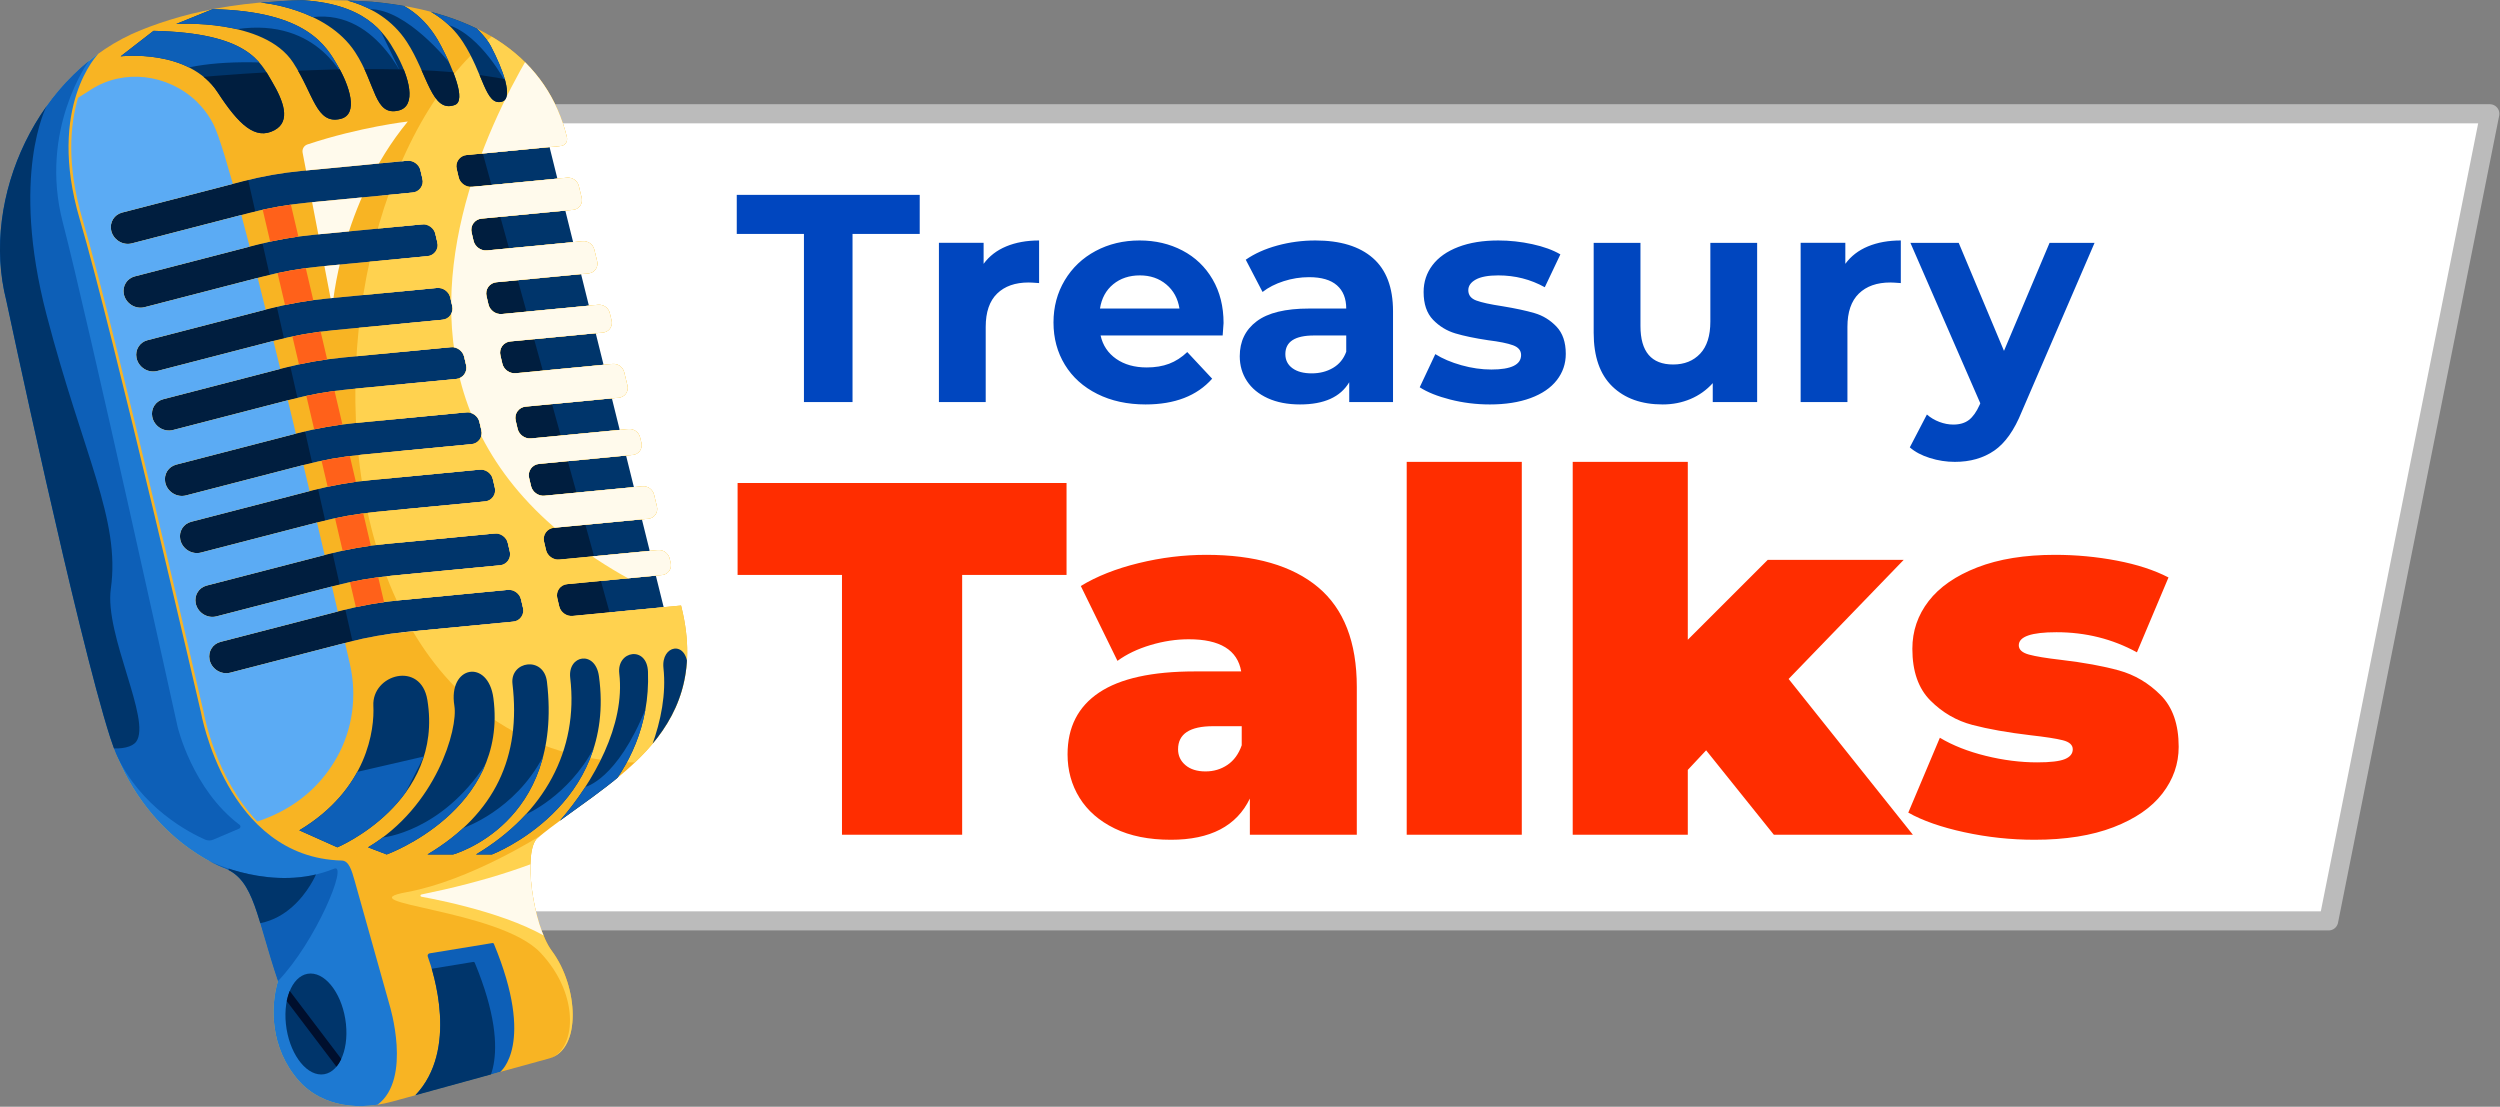 <?xml version="1.0" encoding="UTF-8" standalone="no"?><!DOCTYPE svg PUBLIC "-//W3C//DTD SVG 1.1//EN" "http://www.w3.org/Graphics/SVG/1.1/DTD/svg11.dtd"><svg width="100%" height="100%" viewBox="0 0 3560 1576" version="1.1" xmlns="http://www.w3.org/2000/svg" xmlns:xlink="http://www.w3.org/1999/xlink" xml:space="preserve" xmlns:serif="http://www.serif.com/" style="fill-rule:evenodd;clip-rule:evenodd;stroke-linecap:round;stroke-linejoin:round;stroke-miterlimit:1.5;"><rect x="0" y="0" width="3560" height="1576" fill="#808080" stroke="none"/><g><path d="M3545.51,162.009l-2988.1,0l-0,1149.32l2758.59,-0l229.513,-1149.32Z" style="fill:#fff;stroke:#bbb;stroke-width:27.21px;"/><g><path d="M738.424,838.473l10.552,45.02l-170.639,16.405c-28.016,2.694 -55.662,7.561 -82.683,14.559c-48.416,12.538 -127.807,33.098 -167.781,43.45c-6.261,1.622 -13.067,0.494 -18.704,-3.102c-5.638,-3.595 -9.573,-9.315 -10.815,-15.722c-0.001,-0.002 -0.001,-0.003 -0.001,-0.005c-2.209,-11.387 4.526,-22.159 15.655,-25.042c37.941,-9.825 122.31,-31.674 172.883,-44.771c27.02,-6.998 54.666,-11.866 82.682,-14.559l168.851,-16.233Zm50.909,-4.894l144.591,-13.901l11.152,44.963l-145.191,13.958l-10.552,-45.02Zm-69.722,-75.373l10.552,45.02l-171.519,16.489c-28.016,2.694 -55.662,7.562 -82.683,14.559c-48.415,12.539 -127.807,33.099 -167.78,43.451c-6.262,1.622 -13.068,0.493 -18.705,-3.102c-5.638,-3.596 -9.573,-9.316 -10.815,-15.723c-0.001,-0.001 -0.001,-0.003 -0.001,-0.004c-2.209,-11.388 4.526,-22.16 15.655,-25.042c37.941,-9.826 122.31,-31.675 172.883,-44.772c27.02,-6.997 54.666,-11.865 82.683,-14.559l169.73,-16.317Zm50.908,-4.894l143.523,-13.798l11.151,44.962l-144.121,13.856l-10.553,-45.02Zm-72.223,-86.043l10.552,45.02l-172.21,16.556c-28.016,2.693 -55.662,7.561 -82.682,14.559c-48.416,12.538 -127.807,33.098 -167.781,43.45c-6.262,1.622 -13.067,0.493 -18.705,-3.102c-5.638,-3.595 -9.573,-9.315 -10.815,-15.722c-0,-0.002 -0.001,-0.003 -0.001,-0.005c-2.208,-11.388 4.526,-22.159 15.656,-25.042c37.94,-9.825 122.309,-31.674 172.882,-44.771c27.021,-6.998 54.666,-11.866 82.683,-14.559l170.421,-16.384Zm50.909,-4.894l142.311,-13.682l11.152,44.963l-142.911,13.739l-10.552,-45.02Zm-70.029,-76.682l10.552,45.02l-174.498,16.776c-28.017,2.694 -55.662,7.561 -82.683,14.559c-48.416,12.538 -127.807,33.098 -167.781,43.451c-6.262,1.621 -13.067,0.493 -18.705,-3.103c-5.638,-3.595 -9.572,-9.315 -10.815,-15.722c0,-0.002 -0,-0.003 -0,-0.005c-2.209,-11.387 4.526,-22.159 15.655,-25.041c37.94,-9.826 122.31,-31.675 172.883,-44.772c27.02,-6.998 54.666,-11.866 82.682,-14.559l172.71,-16.604Zm50.909,-4.894l141.225,-13.577l11.152,44.962l-141.825,13.635l-10.552,-45.02Zm-72.668,-87.94l10.552,45.02l-171.18,16.457c-28.016,2.694 -55.662,7.562 -82.682,14.559c-48.416,12.538 -127.807,33.098 -167.781,43.451c-6.262,1.621 -13.067,0.493 -18.705,-3.103c-5.638,-3.595 -9.572,-9.315 -10.815,-15.722c-0,-0.002 -0.001,-0.003 -0.001,-0.005c-2.208,-11.387 4.526,-22.159 15.656,-25.041c37.94,-9.826 122.31,-31.675 172.882,-44.772c27.021,-6.998 54.667,-11.866 82.683,-14.559l169.391,-16.285Zm50.909,-4.894l139.989,-13.458l11.152,44.962l-140.589,13.516l-10.552,-45.02Zm-70.668,-79.409l10.552,45.02l-173.86,16.714c-28.017,2.694 -55.663,7.562 -82.683,14.559c-48.416,12.539 -127.807,33.099 -167.781,43.451c-6.262,1.621 -13.067,0.493 -18.705,-3.102c-5.638,-3.596 -9.572,-9.316 -10.815,-15.723c-0,-0.001 -0,-0.003 -0.001,-0.004c-2.208,-11.388 4.526,-22.16 15.656,-25.042c37.94,-9.826 122.31,-31.675 172.882,-44.772c27.021,-6.998 54.667,-11.865 82.683,-14.559l172.072,-16.542Zm50.908,-4.895l138.867,-13.35l11.151,44.963l-139.465,13.408l-10.553,-45.021Zm-72.136,-85.672l10.552,45.02l-170.698,16.411c-28.016,2.693 -55.662,7.561 -82.683,14.559c-48.415,12.538 -127.807,33.098 -167.781,43.45c-6.261,1.622 -13.067,0.493 -18.704,-3.102c-5.638,-3.595 -9.573,-9.315 -10.815,-15.722c-0.001,-0.002 -0.001,-0.003 -0.001,-0.005c-2.209,-11.388 4.526,-22.159 15.655,-25.042c37.941,-9.825 122.31,-31.674 172.883,-44.771c27.02,-6.998 54.666,-11.866 82.683,-14.559l168.909,-16.239Zm50.909,-4.894l137.66,-13.234l11.152,44.962l-138.26,13.292l-10.552,-45.02Zm-72.136,-85.672l10.552,45.02l-167.537,16.107c-28.016,2.693 -55.662,7.561 -82.682,14.558c-48.416,12.539 -127.807,33.099 -167.781,43.451c-6.262,1.622 -13.067,0.493 -18.705,-3.102c-5.638,-3.596 -9.573,-9.316 -10.815,-15.723c-0,-0.001 -0.001,-0.003 -0.001,-0.004c-2.208,-11.388 4.526,-22.16 15.656,-25.042c37.94,-9.826 122.31,-31.675 172.882,-44.772c27.021,-6.997 54.667,-11.865 82.683,-14.559l165.748,-15.934Zm50.908,-4.895l136.455,-13.118l11.152,44.963l-137.054,13.176l-10.553,-45.021Z" style="fill:#00356b;"/><clipPath id="_clip1"><path d="M738.424,838.473l10.552,45.02l-170.639,16.405c-28.016,2.694 -55.662,7.561 -82.683,14.559c-48.416,12.538 -127.807,33.098 -167.781,43.45c-6.261,1.622 -13.067,0.494 -18.704,-3.102c-5.638,-3.595 -9.573,-9.315 -10.815,-15.722c-0.001,-0.002 -0.001,-0.003 -0.001,-0.005c-2.209,-11.387 4.526,-22.159 15.655,-25.042c37.941,-9.825 122.31,-31.674 172.883,-44.771c27.02,-6.998 54.666,-11.866 82.682,-14.559l168.851,-16.233Zm50.909,-4.894l144.591,-13.901l11.152,44.963l-145.191,13.958l-10.552,-45.02Zm-69.722,-75.373l10.552,45.02l-171.519,16.489c-28.016,2.694 -55.662,7.562 -82.683,14.559c-48.415,12.539 -127.807,33.099 -167.78,43.451c-6.262,1.622 -13.068,0.493 -18.705,-3.102c-5.638,-3.596 -9.573,-9.316 -10.815,-15.723c-0.001,-0.001 -0.001,-0.003 -0.001,-0.004c-2.209,-11.388 4.526,-22.16 15.655,-25.042c37.941,-9.826 122.31,-31.675 172.883,-44.772c27.02,-6.997 54.666,-11.865 82.683,-14.559l169.73,-16.317Zm50.908,-4.894l143.523,-13.798l11.151,44.962l-144.121,13.856l-10.553,-45.02Zm-72.223,-86.043l10.552,45.02l-172.21,16.556c-28.016,2.693 -55.662,7.561 -82.682,14.559c-48.416,12.538 -127.807,33.098 -167.781,43.45c-6.262,1.622 -13.067,0.493 -18.705,-3.102c-5.638,-3.595 -9.573,-9.315 -10.815,-15.722c-0,-0.002 -0.001,-0.003 -0.001,-0.005c-2.208,-11.388 4.526,-22.159 15.656,-25.042c37.94,-9.825 122.309,-31.674 172.882,-44.771c27.021,-6.998 54.666,-11.866 82.683,-14.559l170.421,-16.384Zm50.909,-4.894l142.311,-13.682l11.152,44.963l-142.911,13.739l-10.552,-45.02Zm-70.029,-76.682l10.552,45.02l-174.498,16.776c-28.017,2.694 -55.662,7.561 -82.683,14.559c-48.416,12.538 -127.807,33.098 -167.781,43.451c-6.262,1.621 -13.067,0.493 -18.705,-3.103c-5.638,-3.595 -9.572,-9.315 -10.815,-15.722c0,-0.002 -0,-0.003 -0,-0.005c-2.209,-11.387 4.526,-22.159 15.655,-25.041c37.94,-9.826 122.31,-31.675 172.883,-44.772c27.02,-6.998 54.666,-11.866 82.682,-14.559l172.71,-16.604Zm50.909,-4.894l141.225,-13.577l11.152,44.962l-141.825,13.635l-10.552,-45.02Zm-72.668,-87.94l10.552,45.02l-171.18,16.457c-28.016,2.694 -55.662,7.562 -82.682,14.559c-48.416,12.538 -127.807,33.098 -167.781,43.451c-6.262,1.621 -13.067,0.493 -18.705,-3.103c-5.638,-3.595 -9.572,-9.315 -10.815,-15.722c-0,-0.002 -0.001,-0.003 -0.001,-0.005c-2.208,-11.387 4.526,-22.159 15.656,-25.041c37.94,-9.826 122.31,-31.675 172.882,-44.772c27.021,-6.998 54.667,-11.866 82.683,-14.559l169.391,-16.285Zm50.909,-4.894l139.989,-13.458l11.152,44.962l-140.589,13.516l-10.552,-45.02Zm-70.668,-79.409l10.552,45.02l-173.86,16.714c-28.017,2.694 -55.663,7.562 -82.683,14.559c-48.416,12.539 -127.807,33.099 -167.781,43.451c-6.262,1.621 -13.067,0.493 -18.705,-3.102c-5.638,-3.596 -9.572,-9.316 -10.815,-15.723c-0,-0.001 -0,-0.003 -0.001,-0.004c-2.208,-11.388 4.526,-22.16 15.656,-25.042c37.94,-9.826 122.31,-31.675 172.882,-44.772c27.021,-6.998 54.667,-11.865 82.683,-14.559l172.072,-16.542Zm50.908,-4.895l138.867,-13.35l11.151,44.963l-139.465,13.408l-10.553,-45.021Zm-72.136,-85.672l10.552,45.02l-170.698,16.411c-28.016,2.693 -55.662,7.561 -82.683,14.559c-48.415,12.538 -127.807,33.098 -167.781,43.45c-6.261,1.622 -13.067,0.493 -18.704,-3.102c-5.638,-3.595 -9.573,-9.315 -10.815,-15.722c-0.001,-0.002 -0.001,-0.003 -0.001,-0.005c-2.209,-11.388 4.526,-22.159 15.655,-25.042c37.941,-9.825 122.31,-31.674 172.883,-44.771c27.02,-6.998 54.666,-11.866 82.683,-14.559l168.909,-16.239Zm50.909,-4.894l137.66,-13.234l11.152,44.962l-138.26,13.292l-10.552,-45.02Zm-72.136,-85.672l10.552,45.02l-167.537,16.107c-28.016,2.693 -55.662,7.561 -82.682,14.558c-48.416,12.539 -127.807,33.099 -167.781,43.451c-6.262,1.622 -13.067,0.493 -18.705,-3.102c-5.638,-3.596 -9.573,-9.316 -10.815,-15.723c-0,-0.001 -0.001,-0.003 -0.001,-0.004c-2.208,-11.388 4.526,-22.16 15.656,-25.042c37.94,-9.826 122.31,-31.675 172.882,-44.772c27.021,-6.997 54.667,-11.865 82.683,-14.559l165.748,-15.934Zm50.908,-4.895l136.455,-13.118l11.152,44.963l-137.054,13.176l-10.553,-45.021Z"/></clipPath><g clip-path="url(#_clip1)"><path d="M349.347,238.479l-331.707,0l198.747,878.757l331.706,-0l-198.746,-878.757Z" style="fill:#001e3f;"/><path d="M682.453,200.177l-73.738,0l193,698.691l73.739,0l-193.001,-698.691Z" style="fill:#001e3f;"/></g><path d="M796.277,863.204c2.038,8.698 10.437,14.738 19.305,13.886c42.084,-4.046 154.254,-14.83 154.254,-14.83l0.822,3.372c45.031,184.717 -111.644,250 -204.958,327.476c-21.718,18.032 -6.919,124.791 20.099,160.991c37.904,50.785 42.58,140.406 -3.708,153.125l-222.704,61.192c-61.525,16.906 -108.308,-0.21 -134.079,-29.599c-40.892,-46.633 -40.383,-105.827 -29.485,-141.751c-30.486,-89.884 -33.282,-143.464 -75.265,-160.369c-0,0 -116.57,-40.282 -163.594,-186.348c-47.025,-146.066 -147.999,-622.351 -147.999,-622.351c-37.561,-147.331 46.044,-326.914 192.086,-385.275c65.108,-26.019 160.987,-50.684 328.648,-40.287c156.04,14.268 250.712,82.801 277.588,193.043c-0,0 0,0.003 0.001,0.008c0.706,2.895 0.158,5.887 -1.511,8.244c-1.669,2.357 -4.304,3.861 -7.261,4.146c-28.008,2.692 -99.852,9.599 -133.933,12.876c-4.757,0.457 -8.999,2.866 -11.702,6.645c-2.702,3.778 -3.617,8.581 -2.524,13.246c0.895,3.815 1.83,7.806 2.698,11.51c2.039,8.697 10.438,14.738 19.306,13.886c38.626,-3.714 135.164,-12.995 135.164,-12.995c7.633,-0.734 14.875,4.428 16.697,11.902c1.257,5.157 2.709,11.113 4.021,16.496c0.989,4.058 0.22,8.251 -2.119,11.555c-2.338,3.303 -6.032,5.412 -10.176,5.81c-0,0 -90.326,8.684 -130.138,12.511c-4.756,0.457 -8.999,2.867 -11.701,6.645c-2.702,3.779 -3.617,8.581 -2.524,13.246c0.894,3.816 1.83,7.806 2.698,11.511c2.038,8.697 10.437,14.738 19.305,13.885c38.781,-3.728 135.996,-13.074 135.996,-13.074c7.633,-0.734 14.875,4.428 16.697,11.902c1.257,5.156 2.709,11.113 4.021,16.496c0.989,4.057 0.22,8.251 -2.118,11.554c-2.339,3.303 -6.033,5.412 -10.177,5.811c0,-0 -90.988,8.747 -130.969,12.591c-4.757,0.457 -8.999,2.866 -11.702,6.645c-2.702,3.778 -3.617,8.581 -2.524,13.246c0.895,3.815 1.83,7.806 2.698,11.51c2.039,8.697 10.438,14.738 19.306,13.886c38.935,-3.744 136.827,-13.155 136.827,-13.155c7.633,-0.734 14.875,4.428 16.697,11.902c0.801,3.286 1.667,6.842 2.496,10.239c0.989,4.058 0.22,8.251 -2.119,11.554c-2.339,3.303 -6.032,5.412 -10.176,5.811c-0,-0 -91.605,8.806 -131.744,12.665c-4.756,0.457 -8.999,2.867 -11.701,6.645c-2.702,3.779 -3.617,8.581 -2.524,13.246c0.894,3.815 1.83,7.806 2.698,11.51c2.038,8.698 10.437,14.739 19.306,13.886c39.078,-3.757 137.6,-13.229 137.6,-13.229c7.634,-0.733 14.875,4.428 16.697,11.902c1.416,5.809 3.092,12.681 4.574,18.762c0.989,4.058 0.22,8.251 -2.119,11.554c-2.339,3.303 -6.032,5.412 -10.176,5.811c-0,-0 -92.284,8.872 -132.596,12.747c-4.756,0.457 -8.999,2.867 -11.701,6.645c-2.702,3.778 -3.618,8.581 -2.524,13.246c0.894,3.815 1.829,7.806 2.698,11.51c2.038,8.698 10.437,14.739 19.306,13.886c39.236,-3.772 138.453,-13.311 138.453,-13.311c7.633,-0.733 14.875,4.428 16.697,11.902c0.594,2.438 1.22,5.007 1.831,7.514c0.989,4.057 0.221,8.251 -2.118,11.554c-2.339,3.303 -6.033,5.412 -10.177,5.81c0,0 -92.881,8.93 -133.344,12.82c-4.757,0.457 -9,2.867 -11.702,6.645c-2.702,3.778 -3.617,8.581 -2.524,13.246c0.894,3.815 1.83,7.806 2.698,11.51c2.038,8.698 10.437,14.738 19.306,13.886c39.374,-3.786 139.202,-13.383 139.202,-13.383c7.633,-0.734 14.875,4.428 16.697,11.902c1.283,5.264 2.771,11.368 4.111,16.866c0.99,4.058 0.221,8.251 -2.118,11.555c-2.339,3.303 -6.032,5.412 -10.177,5.81c0,0 -93.547,8.994 -134.179,12.9c-4.756,0.457 -8.999,2.866 -11.702,6.645c-2.702,3.778 -3.617,8.581 -2.524,13.246c0.895,3.815 1.83,7.806 2.698,11.51c2.039,8.697 10.438,14.738 19.306,13.886c39.528,-3.8 140.037,-13.463 140.037,-13.463c7.633,-0.734 14.875,4.428 16.697,11.902c0.494,2.024 1.007,4.132 1.513,6.206c0.989,4.057 0.22,8.251 -2.119,11.554c-2.339,3.303 -6.032,5.412 -10.176,5.81c-0,0 -94.137,9.05 -134.917,12.971c-4.756,0.457 -8.999,2.867 -11.701,6.645c-2.702,3.778 -3.617,8.581 -2.524,13.246c0.894,3.815 1.83,7.806 2.698,11.51Zm-54.245,-9.336c-2.038,-8.698 -10.437,-14.738 -19.305,-13.886c-41.89,4.027 -153.154,14.724 -153.154,14.724c-28.016,2.693 -55.662,7.561 -82.682,14.559c-50.573,13.097 -134.942,34.946 -172.883,44.771c-11.129,2.883 -17.864,13.655 -15.655,25.042c-0,0.002 0,0.003 0.001,0.005c1.242,6.407 5.177,12.127 10.815,15.722c5.637,3.596 12.443,4.724 18.704,3.102c39.974,-10.352 119.365,-30.912 167.781,-43.45c27.021,-6.998 54.667,-11.865 82.683,-14.559c-0,0 108.014,-10.384 152.168,-14.629c4.756,-0.457 8.999,-2.867 11.701,-6.645c2.702,-3.778 3.618,-8.581 2.524,-13.246c-0.894,-3.815 -1.829,-7.806 -2.698,-11.51Zm-18.813,-80.268c-2.039,-8.697 -10.438,-14.738 -19.306,-13.885c-42.044,4.042 -154.032,14.808 -154.032,14.808c-28.017,2.694 -55.663,7.562 -82.683,14.559c-50.573,13.097 -134.942,34.946 -172.883,44.772c-11.129,2.882 -17.864,13.654 -15.655,25.042c0,0.001 0,0.003 0.001,0.004c1.242,6.407 5.177,12.127 10.815,15.723c5.637,3.595 12.443,4.724 18.705,3.102c39.973,-10.352 119.365,-30.912 167.78,-43.451c27.021,-6.997 54.667,-11.865 82.683,-14.559c0,0 108.726,-10.452 153.047,-14.713c4.757,-0.457 8.999,-2.867 11.702,-6.645c2.702,-3.779 3.617,-8.581 2.524,-13.246c-0.895,-3.816 -1.83,-7.806 -2.698,-11.511Zm-21.314,-90.936c-2.039,-8.698 -10.438,-14.739 -19.306,-13.886c-42.166,4.054 -154.724,14.875 -154.724,14.875c-28.017,2.693 -55.662,7.561 -82.683,14.559c-50.573,13.097 -134.942,34.946 -172.882,44.771c-11.13,2.883 -17.864,13.654 -15.656,25.042c0,0.002 0.001,0.003 0.001,0.005c1.242,6.407 5.177,12.127 10.815,15.722c5.638,3.595 12.443,4.724 18.705,3.102c39.974,-10.352 119.365,-30.912 167.781,-43.45c27.02,-6.998 54.666,-11.866 82.682,-14.559c0,0 109.287,-10.506 153.739,-14.78c4.756,-0.457 8.999,-2.867 11.701,-6.645c2.703,-3.778 3.618,-8.581 2.524,-13.246c-0.894,-3.815 -1.829,-7.806 -2.697,-11.51Zm-19.121,-81.576c-2.038,-8.698 -10.437,-14.738 -19.305,-13.886c-42.567,4.092 -157.013,15.095 -157.013,15.095c-28.016,2.693 -55.662,7.561 -82.682,14.559c-50.573,13.097 -134.943,34.946 -172.883,44.772c-11.129,2.882 -17.864,13.654 -15.655,25.041c-0,0.002 0,0.003 0,0.005c1.243,6.407 5.177,12.127 10.815,15.722c5.638,3.596 12.443,4.724 18.705,3.103c39.974,-10.353 119.365,-30.913 167.781,-43.451c27.021,-6.998 54.666,-11.865 82.683,-14.559c-0,0 111.142,-10.685 156.027,-15c4.756,-0.457 8.999,-2.867 11.701,-6.645c2.702,-3.778 3.618,-8.581 2.524,-13.246c-0.894,-3.815 -1.829,-7.806 -2.698,-11.51Zm-21.759,-92.834c-2.038,-8.697 -10.437,-14.738 -19.305,-13.886c-41.985,4.037 -153.694,14.776 -153.694,14.776c-28.016,2.693 -55.662,7.561 -82.683,14.559c-50.572,13.097 -134.942,34.946 -172.882,44.772c-11.13,2.882 -17.864,13.654 -15.656,25.041c0,0.002 0.001,0.003 0.001,0.005c1.243,6.407 5.177,12.127 10.815,15.722c5.638,3.596 12.443,4.724 18.705,3.103c39.974,-10.353 119.365,-30.913 167.781,-43.451c27.02,-6.997 54.666,-11.865 82.682,-14.559c0,0 108.452,-10.426 152.709,-14.681c4.756,-0.457 8.999,-2.867 11.701,-6.645c2.702,-3.778 3.618,-8.581 2.524,-13.246c-0.894,-3.815 -1.829,-7.806 -2.698,-11.51Zm-19.759,-84.304c-2.039,-8.697 -10.438,-14.738 -19.306,-13.885c-42.455,4.081 -156.374,15.033 -156.374,15.033c-28.016,2.694 -55.662,7.561 -82.683,14.559c-50.572,13.097 -134.942,34.946 -172.882,44.772c-11.13,2.882 -17.864,13.654 -15.656,25.042c0.001,0.001 0.001,0.003 0.001,0.004c1.243,6.407 5.177,12.127 10.815,15.723c5.638,3.595 12.443,4.723 18.705,3.102c39.974,-10.352 119.365,-30.912 167.781,-43.451c27.02,-6.997 54.666,-11.865 82.683,-14.559c-0,0 110.624,-10.635 155.388,-14.938c4.757,-0.458 8.999,-2.867 11.702,-6.645c2.702,-3.779 3.617,-8.582 2.524,-13.246c-0.895,-3.816 -1.83,-7.806 -2.698,-11.511Zm-21.228,-90.566c-2.038,-8.697 -10.437,-14.738 -19.305,-13.886c-41.9,4.028 -153.212,14.73 -153.212,14.73c-28.017,2.693 -55.663,7.561 -82.683,14.559c-50.573,13.097 -134.942,34.946 -172.883,44.771c-11.129,2.883 -17.864,13.654 -15.655,25.042c-0,0.002 0,0.003 0.001,0.005c1.242,6.407 5.177,12.127 10.815,15.722c5.637,3.595 12.443,4.724 18.704,3.102c39.974,-10.352 119.366,-30.912 167.781,-43.45c27.021,-6.998 54.667,-11.866 82.683,-14.559c0,-0 108.062,-10.389 152.227,-14.635c4.756,-0.457 8.999,-2.866 11.701,-6.645c2.702,-3.778 3.618,-8.581 2.524,-13.246c-0.894,-3.815 -1.829,-7.806 -2.698,-11.51Zm-21.227,-90.567c-2.039,-8.697 -10.438,-14.738 -19.306,-13.885c-41.34,3.974 -150.05,14.425 -150.05,14.425c-28.016,2.694 -55.662,7.562 -82.683,14.559c-50.572,13.097 -134.942,34.946 -172.882,44.772c-11.13,2.882 -17.864,13.654 -15.656,25.042c0,0.001 0.001,0.003 0.001,0.004c1.242,6.407 5.177,12.127 10.815,15.723c5.638,3.595 12.443,4.724 18.705,3.102c39.974,-10.352 119.365,-30.912 167.781,-43.451c27.02,-6.997 54.666,-11.865 82.682,-14.558c0,-0 105.505,-10.143 149.065,-14.331c4.757,-0.458 9,-2.867 11.702,-6.645c2.702,-3.779 3.617,-8.582 2.524,-13.246c-0.895,-3.816 -1.83,-7.806 -2.698,-11.511Z" style="fill:#f8b423;"/><clipPath id="_clip2"><path d="M796.277,863.204c2.038,8.698 10.437,14.738 19.305,13.886c42.084,-4.046 154.254,-14.83 154.254,-14.83l0.822,3.372c45.031,184.717 -111.644,250 -204.958,327.476c-21.718,18.032 -6.919,124.791 20.099,160.991c37.904,50.785 42.58,140.406 -3.708,153.125l-222.704,61.192c-61.525,16.906 -108.308,-0.21 -134.079,-29.599c-40.892,-46.633 -40.383,-105.827 -29.485,-141.751c-30.486,-89.884 -33.282,-143.464 -75.265,-160.369c-0,0 -116.57,-40.282 -163.594,-186.348c-47.025,-146.066 -147.999,-622.351 -147.999,-622.351c-37.561,-147.331 46.044,-326.914 192.086,-385.275c65.108,-26.019 160.987,-50.684 328.648,-40.287c156.04,14.268 250.712,82.801 277.588,193.043c-0,0 0,0.003 0.001,0.008c0.706,2.895 0.158,5.887 -1.511,8.244c-1.669,2.357 -4.304,3.861 -7.261,4.146c-28.008,2.692 -99.852,9.599 -133.933,12.876c-4.757,0.457 -8.999,2.866 -11.702,6.645c-2.702,3.778 -3.617,8.581 -2.524,13.246c0.895,3.815 1.83,7.806 2.698,11.51c2.039,8.697 10.438,14.738 19.306,13.886c38.626,-3.714 135.164,-12.995 135.164,-12.995c7.633,-0.734 14.875,4.428 16.697,11.902c1.257,5.157 2.709,11.113 4.021,16.496c0.989,4.058 0.22,8.251 -2.119,11.555c-2.338,3.303 -6.032,5.412 -10.176,5.81c-0,0 -90.326,8.684 -130.138,12.511c-4.756,0.457 -8.999,2.867 -11.701,6.645c-2.702,3.779 -3.617,8.581 -2.524,13.246c0.894,3.816 1.83,7.806 2.698,11.511c2.038,8.697 10.437,14.738 19.305,13.885c38.781,-3.728 135.996,-13.074 135.996,-13.074c7.633,-0.734 14.875,4.428 16.697,11.902c1.257,5.156 2.709,11.113 4.021,16.496c0.989,4.057 0.22,8.251 -2.118,11.554c-2.339,3.303 -6.033,5.412 -10.177,5.811c0,-0 -90.988,8.747 -130.969,12.591c-4.757,0.457 -8.999,2.866 -11.702,6.645c-2.702,3.778 -3.617,8.581 -2.524,13.246c0.895,3.815 1.83,7.806 2.698,11.51c2.039,8.697 10.438,14.738 19.306,13.886c38.935,-3.744 136.827,-13.155 136.827,-13.155c7.633,-0.734 14.875,4.428 16.697,11.902c0.801,3.286 1.667,6.842 2.496,10.239c0.989,4.058 0.22,8.251 -2.119,11.554c-2.339,3.303 -6.032,5.412 -10.176,5.811c-0,-0 -91.605,8.806 -131.744,12.665c-4.756,0.457 -8.999,2.867 -11.701,6.645c-2.702,3.779 -3.617,8.581 -2.524,13.246c0.894,3.815 1.83,7.806 2.698,11.51c2.038,8.698 10.437,14.739 19.306,13.886c39.078,-3.757 137.6,-13.229 137.6,-13.229c7.634,-0.733 14.875,4.428 16.697,11.902c1.416,5.809 3.092,12.681 4.574,18.762c0.989,4.058 0.22,8.251 -2.119,11.554c-2.339,3.303 -6.032,5.412 -10.176,5.811c-0,-0 -92.284,8.872 -132.596,12.747c-4.756,0.457 -8.999,2.867 -11.701,6.645c-2.702,3.778 -3.618,8.581 -2.524,13.246c0.894,3.815 1.829,7.806 2.698,11.51c2.038,8.698 10.437,14.739 19.306,13.886c39.236,-3.772 138.453,-13.311 138.453,-13.311c7.633,-0.733 14.875,4.428 16.697,11.902c0.594,2.438 1.22,5.007 1.831,7.514c0.989,4.057 0.221,8.251 -2.118,11.554c-2.339,3.303 -6.033,5.412 -10.177,5.81c0,0 -92.881,8.93 -133.344,12.82c-4.757,0.457 -9,2.867 -11.702,6.645c-2.702,3.778 -3.617,8.581 -2.524,13.246c0.894,3.815 1.83,7.806 2.698,11.51c2.038,8.698 10.437,14.738 19.306,13.886c39.374,-3.786 139.202,-13.383 139.202,-13.383c7.633,-0.734 14.875,4.428 16.697,11.902c1.283,5.264 2.771,11.368 4.111,16.866c0.99,4.058 0.221,8.251 -2.118,11.555c-2.339,3.303 -6.032,5.412 -10.177,5.81c0,0 -93.547,8.994 -134.179,12.9c-4.756,0.457 -8.999,2.866 -11.702,6.645c-2.702,3.778 -3.617,8.581 -2.524,13.246c0.895,3.815 1.83,7.806 2.698,11.51c2.039,8.697 10.438,14.738 19.306,13.886c39.528,-3.8 140.037,-13.463 140.037,-13.463c7.633,-0.734 14.875,4.428 16.697,11.902c0.494,2.024 1.007,4.132 1.513,6.206c0.989,4.057 0.22,8.251 -2.119,11.554c-2.339,3.303 -6.032,5.412 -10.176,5.81c-0,0 -94.137,9.05 -134.917,12.971c-4.756,0.457 -8.999,2.867 -11.701,6.645c-2.702,3.778 -3.617,8.581 -2.524,13.246c0.894,3.815 1.83,7.806 2.698,11.51Zm-54.245,-9.336c-2.038,-8.698 -10.437,-14.738 -19.305,-13.886c-41.89,4.027 -153.154,14.724 -153.154,14.724c-28.016,2.693 -55.662,7.561 -82.682,14.559c-50.573,13.097 -134.942,34.946 -172.883,44.771c-11.129,2.883 -17.864,13.655 -15.655,25.042c-0,0.002 0,0.003 0.001,0.005c1.242,6.407 5.177,12.127 10.815,15.722c5.637,3.596 12.443,4.724 18.704,3.102c39.974,-10.352 119.365,-30.912 167.781,-43.45c27.021,-6.998 54.667,-11.865 82.683,-14.559c-0,0 108.014,-10.384 152.168,-14.629c4.756,-0.457 8.999,-2.867 11.701,-6.645c2.702,-3.778 3.618,-8.581 2.524,-13.246c-0.894,-3.815 -1.829,-7.806 -2.698,-11.51Zm-18.813,-80.268c-2.039,-8.697 -10.438,-14.738 -19.306,-13.885c-42.044,4.042 -154.032,14.808 -154.032,14.808c-28.017,2.694 -55.663,7.562 -82.683,14.559c-50.573,13.097 -134.942,34.946 -172.883,44.772c-11.129,2.882 -17.864,13.654 -15.655,25.042c0,0.001 0,0.003 0.001,0.004c1.242,6.407 5.177,12.127 10.815,15.723c5.637,3.595 12.443,4.724 18.705,3.102c39.973,-10.352 119.365,-30.912 167.78,-43.451c27.021,-6.997 54.667,-11.865 82.683,-14.559c0,0 108.726,-10.452 153.047,-14.713c4.757,-0.457 8.999,-2.867 11.702,-6.645c2.702,-3.779 3.617,-8.581 2.524,-13.246c-0.895,-3.816 -1.83,-7.806 -2.698,-11.511Zm-21.314,-90.936c-2.039,-8.698 -10.438,-14.739 -19.306,-13.886c-42.166,4.054 -154.724,14.875 -154.724,14.875c-28.017,2.693 -55.662,7.561 -82.683,14.559c-50.573,13.097 -134.942,34.946 -172.882,44.771c-11.13,2.883 -17.864,13.654 -15.656,25.042c0,0.002 0.001,0.003 0.001,0.005c1.242,6.407 5.177,12.127 10.815,15.722c5.638,3.595 12.443,4.724 18.705,3.102c39.974,-10.352 119.365,-30.912 167.781,-43.45c27.02,-6.998 54.666,-11.866 82.682,-14.559c0,0 109.287,-10.506 153.739,-14.78c4.756,-0.457 8.999,-2.867 11.701,-6.645c2.703,-3.778 3.618,-8.581 2.524,-13.246c-0.894,-3.815 -1.829,-7.806 -2.697,-11.51Zm-19.121,-81.576c-2.038,-8.698 -10.437,-14.738 -19.305,-13.886c-42.567,4.092 -157.013,15.095 -157.013,15.095c-28.016,2.693 -55.662,7.561 -82.682,14.559c-50.573,13.097 -134.943,34.946 -172.883,44.772c-11.129,2.882 -17.864,13.654 -15.655,25.041c-0,0.002 0,0.003 0,0.005c1.243,6.407 5.177,12.127 10.815,15.722c5.638,3.596 12.443,4.724 18.705,3.103c39.974,-10.353 119.365,-30.913 167.781,-43.451c27.021,-6.998 54.666,-11.865 82.683,-14.559c-0,0 111.142,-10.685 156.027,-15c4.756,-0.457 8.999,-2.867 11.701,-6.645c2.702,-3.778 3.618,-8.581 2.524,-13.246c-0.894,-3.815 -1.829,-7.806 -2.698,-11.51Zm-21.759,-92.834c-2.038,-8.697 -10.437,-14.738 -19.305,-13.886c-41.985,4.037 -153.694,14.776 -153.694,14.776c-28.016,2.693 -55.662,7.561 -82.683,14.559c-50.572,13.097 -134.942,34.946 -172.882,44.772c-11.13,2.882 -17.864,13.654 -15.656,25.041c0,0.002 0.001,0.003 0.001,0.005c1.243,6.407 5.177,12.127 10.815,15.722c5.638,3.596 12.443,4.724 18.705,3.103c39.974,-10.353 119.365,-30.913 167.781,-43.451c27.02,-6.997 54.666,-11.865 82.682,-14.559c0,0 108.452,-10.426 152.709,-14.681c4.756,-0.457 8.999,-2.867 11.701,-6.645c2.702,-3.778 3.618,-8.581 2.524,-13.246c-0.894,-3.815 -1.829,-7.806 -2.698,-11.51Zm-19.759,-84.304c-2.039,-8.697 -10.438,-14.738 -19.306,-13.885c-42.455,4.081 -156.374,15.033 -156.374,15.033c-28.016,2.694 -55.662,7.561 -82.683,14.559c-50.572,13.097 -134.942,34.946 -172.882,44.772c-11.13,2.882 -17.864,13.654 -15.656,25.042c0.001,0.001 0.001,0.003 0.001,0.004c1.243,6.407 5.177,12.127 10.815,15.723c5.638,3.595 12.443,4.723 18.705,3.102c39.974,-10.352 119.365,-30.912 167.781,-43.451c27.02,-6.997 54.666,-11.865 82.683,-14.559c-0,0 110.624,-10.635 155.388,-14.938c4.757,-0.458 8.999,-2.867 11.702,-6.645c2.702,-3.779 3.617,-8.582 2.524,-13.246c-0.895,-3.816 -1.83,-7.806 -2.698,-11.511Zm-21.228,-90.566c-2.038,-8.697 -10.437,-14.738 -19.305,-13.886c-41.9,4.028 -153.212,14.73 -153.212,14.73c-28.017,2.693 -55.663,7.561 -82.683,14.559c-50.573,13.097 -134.942,34.946 -172.883,44.771c-11.129,2.883 -17.864,13.654 -15.655,25.042c-0,0.002 0,0.003 0.001,0.005c1.242,6.407 5.177,12.127 10.815,15.722c5.637,3.595 12.443,4.724 18.704,3.102c39.974,-10.352 119.366,-30.912 167.781,-43.45c27.021,-6.998 54.667,-11.866 82.683,-14.559c0,-0 108.062,-10.389 152.227,-14.635c4.756,-0.457 8.999,-2.866 11.701,-6.645c2.702,-3.778 3.618,-8.581 2.524,-13.246c-0.894,-3.815 -1.829,-7.806 -2.698,-11.51Zm-21.227,-90.567c-2.039,-8.697 -10.438,-14.738 -19.306,-13.885c-41.34,3.974 -150.05,14.425 -150.05,14.425c-28.016,2.694 -55.662,7.562 -82.683,14.559c-50.572,13.097 -134.942,34.946 -172.882,44.772c-11.13,2.882 -17.864,13.654 -15.656,25.042c0,0.001 0.001,0.003 0.001,0.004c1.242,6.407 5.177,12.127 10.815,15.723c5.638,3.595 12.443,4.724 18.705,3.102c39.974,-10.352 119.365,-30.912 167.781,-43.451c27.02,-6.997 54.666,-11.865 82.682,-14.558c0,-0 105.505,-10.143 149.065,-14.331c4.757,-0.458 9,-2.867 11.702,-6.645c2.702,-3.779 3.617,-8.582 2.524,-13.246c-0.895,-3.816 -1.83,-7.806 -2.698,-11.511Z"/></clipPath><g clip-path="url(#_clip2)"><path d="M828.208,1168l-58.647,21.943c0,-0 -100.253,63.99 -190.253,80.44c-90.001,16.449 131.606,24.151 190.253,86.215c58.647,62.063 49.44,140.489 12.53,150.631c-36.91,10.142 150.648,92.984 159.434,23.381c8.785,-69.603 -113.317,-362.61 -113.317,-362.61Z" style="fill:#ffd24f;"/><path d="M838.633,1193.54c-69.046,37.198 -150.35,62.201 -238.652,80.242c-0.753,0.154 -1.29,0.82 -1.279,1.588c0.01,0.768 0.565,1.42 1.322,1.552c31.872,5.783 146.236,28.919 198.142,71.335c60.642,49.556 40.467,-154.717 40.467,-154.717Z" style="fill:#fffaec;"/><path d="M805.027,0c-403.595,93.466 -463.327,1216.55 228.102,1073.47l-228.102,-1073.47Z" style="fill:#ffd24f;"/><path d="M805.027,0c0,0 -479.605,617.806 208.898,878.449l-208.898,-878.449Z" style="fill:#fffaec;"/><path d="M97.182,-0l43.059,76.291c-0,-0 -74.276,74.342 -26.788,235.528c47.489,161.187 172.635,702.401 172.635,702.401c0,-0 36.056,206.979 200.497,211.183c10.121,0.259 14.063,13.189 18.527,29.085l49.601,176.624c-0,0 32.436,104.706 -16.854,141.821c-49.291,37.116 -358.599,0 -358.599,0c-0,0 -436.512,-1493.11 -82.078,-1572.93" style="fill:#1d79d2;"/><path d="M111.171,139.254l18.863,-11.988c45.978,-29.315 108.085,-22.29 149.633,16.924c9.5,9.334 18.104,20.396 24.698,33.732c30.92,62.529 158.719,614.335 193.825,767.301c10.542,46.071 3.946,93.492 -18.565,133.466c-19.892,35.326 -54.159,71.614 -113.186,91.174c-60.255,-62.592 -76.465,-155.643 -76.465,-155.643c0,-0 -125.146,-541.214 -172.635,-702.401c-22.618,-76.773 -17.614,-133.844 -6.168,-172.565Z" style="fill:#5babf4;"/><path d="M395.823,1397.07c-141.338,147.021 -98.243,-171.308 -98.243,-171.308c-0,-0 91.739,46.673 178.21,11.23c20.559,-8.427 -26.186,104.135 -79.967,160.078Z" style="fill:#0d5fb7;"/><clipPath id="_clip3"><path d="M395.823,1397.07c-141.338,147.021 -98.243,-171.308 -98.243,-171.308c-0,-0 91.739,46.673 178.21,11.23c20.559,-8.427 -26.186,104.135 -79.967,160.078Z"/></clipPath><g clip-path="url(#_clip3)"><path d="M306.96,1306.12l18.944,-69.131c0,0 82.942,16.524 124.037,8.262c0,0 -42.884,103.062 -142.981,60.869Z" style="fill:#00356b;"/></g><path d="M77.464,86.811l49.04,0c0,0 -71.57,97.815 -37.028,230.206c34.543,132.392 163.424,717.921 163.424,717.921c-0,-0 20.831,88.916 88.187,139.534c0.927,0.688 1.415,1.819 1.279,2.966c-0.136,1.146 -0.876,2.132 -1.938,2.584c-9.011,3.84 -27.39,11.659 -36.696,15.618c-3.647,1.552 -7.764,1.576 -11.429,0.066c-20.803,-9.108 -92.775,-45.265 -127.432,-123.334c-40.772,-91.845 -360.843,-740.73 -87.407,-985.561Z" style="fill:#0d5fb7;"/><path d="M-205.62,252.154l272.008,-101.003c-0,-0 -52.327,97.519 -0,297.531c52.326,200.011 105.358,290.832 91.428,389.791c-9.223,65.521 58.333,187.343 36.131,217.659c-22.201,30.316 -193.947,-2.147 -193.947,-216.23c0,-214.083 -205.62,-587.748 -205.62,-587.748Z" style="fill:#00356b;"/><path d="M524.11,1206.6l26.514,10.162c-0,-0 173.075,-62.435 151.972,-222.638c-7.439,-56.47 -64.971,-46.541 -55.552,11.002c5.293,32.334 -25.313,143.075 -122.934,201.474Zm250.198,3.568c2.908,-9.121 9.669,-26.199 23.048,-41.557c48.335,-55.488 93.118,-136.49 84.505,-209.471c-3.878,-32.863 39.527,-39.914 40.866,-2.628c5.571,155.184 -123.807,231.8 -148.419,253.656c-1.308,4.101 -1.836,6.594 -1.836,6.594c-3.6,-0.556 -2.537,-2.711 1.836,-6.594Zm-165.599,6.594l36.372,-0c-0,-0 157.722,-43.055 133.787,-245.884c-4.392,-37.212 -52.964,-29.706 -49.086,3.158c12.068,102.268 -23.452,184.326 -121.073,242.726Zm69.132,-0l22.668,-0c0,-0 178.235,-68.214 152.369,-253.979c-5.174,-37.154 -44.744,-30.235 -40.866,2.629c12.068,102.268 -36.55,192.95 -134.171,251.35Zm178.354,-14.426c2.376,-9.121 7.933,-26.199 19.081,-41.557c40.279,-55.488 77.353,-136.489 69.497,-209.47c-3.538,-32.863 32.983,-39.915 34.417,-2.629c5.968,155.184 -102.433,231.8 -122.995,253.656c-1.069,4.102 -1.494,6.594 -1.494,6.594c-3.038,-0.556 -2.16,-2.711 1.494,-6.594Zm-429.962,-19.953l54.175,24.217c-0,0 152.074,-63.821 128.167,-209.873c-9.216,-56.303 -79.246,-36.503 -76.903,8.399c1.698,32.529 -7.817,118.857 -105.439,177.257Z" style="fill:#00356b;"/><clipPath id="_clip4"><path d="M524.11,1206.6l26.514,10.162c-0,-0 173.075,-62.435 151.972,-222.638c-7.439,-56.47 -64.971,-46.541 -55.552,11.002c5.293,32.334 -25.313,143.075 -122.934,201.474Zm250.198,3.568c2.908,-9.121 9.669,-26.199 23.048,-41.557c48.335,-55.488 93.118,-136.49 84.505,-209.471c-3.878,-32.863 39.527,-39.914 40.866,-2.628c5.571,155.184 -123.807,231.8 -148.419,253.656c-1.308,4.101 -1.836,6.594 -1.836,6.594c-3.6,-0.556 -2.537,-2.711 1.836,-6.594Zm-165.599,6.594l36.372,-0c-0,-0 157.722,-43.055 133.787,-245.884c-4.392,-37.212 -52.964,-29.706 -49.086,3.158c12.068,102.268 -23.452,184.326 -121.073,242.726Zm69.132,-0l22.668,-0c0,-0 178.235,-68.214 152.369,-253.979c-5.174,-37.154 -44.744,-30.235 -40.866,2.629c12.068,102.268 -36.55,192.95 -134.171,251.35Zm178.354,-14.426c2.376,-9.121 7.933,-26.199 19.081,-41.557c40.279,-55.488 77.353,-136.489 69.497,-209.47c-3.538,-32.863 32.983,-39.915 34.417,-2.629c5.968,155.184 -102.433,231.8 -122.995,253.656c-1.069,4.102 -1.494,6.594 -1.494,6.594c-3.038,-0.556 -2.16,-2.711 1.494,-6.594Zm-429.962,-19.953l54.175,24.217c-0,0 152.074,-63.821 128.167,-209.873c-9.216,-56.303 -79.246,-36.503 -76.903,8.399c1.698,32.529 -7.817,118.857 -105.439,177.257Z"/></clipPath><g clip-path="url(#_clip4)"><path d="M485.638,1104.49l118.002,-27.257l-58.634,115.354c0,0 82.958,-7.503 146.288,-104.191l-31.484,90.631c0,0 73.225,-24.387 113.604,-101.794l-24.645,82.558c-0,0 60.28,-25.685 96.686,-94.258l-11.838,54.964c-0,-0 44.776,-9.762 85.552,-110.623l-25.286,169.153l-271.136,95.038c-0,-0 -231.575,-48.682 -233.286,-81.478c-1.712,-32.796 96.177,-88.097 96.177,-88.097Z" style="fill:#0d5fb7;"/></g><path d="M611.826,1357.54c-1.023,0.168 -1.916,0.787 -2.431,1.686c-0.516,0.899 -0.599,1.983 -0.227,2.95c8.095,22.198 43.938,132.626 -17.667,197.419l120.817,-33.197c0,0 50.506,-38.921 -9.038,-182.429c-0.321,-0.775 -1.133,-1.226 -1.961,-1.091c-10.198,1.671 -72.689,11.909 -89.493,14.662Z" style="fill:#0d5fb7;"/><clipPath id="_clip5"><path d="M611.826,1357.54c-1.023,0.168 -1.916,0.787 -2.431,1.686c-0.516,0.899 -0.599,1.983 -0.227,2.95c8.095,22.198 43.938,132.626 -17.667,197.419l120.817,-33.197c0,0 50.506,-38.921 -9.038,-182.429c-0.321,-0.775 -1.133,-1.226 -1.961,-1.091c-10.198,1.671 -72.689,11.909 -89.493,14.662Z"/></clipPath><g clip-path="url(#_clip5)"><path d="M584.57,1384.43c-1.022,0.168 -1.915,0.787 -2.431,1.686c-0.515,0.899 -0.599,1.983 -0.227,2.95c8.095,22.198 43.938,132.626 -17.666,197.419l120.816,-33.197c0,0 50.506,-38.921 -9.037,-182.429c-0.322,-0.775 -1.134,-1.227 -1.962,-1.091c-10.197,1.671 -72.689,11.909 -89.493,14.662Z" style="fill:#00356b;"/></g><path d="M171.746,80.266c-0,-0 97.099,-11.809 138.396,51.495c29.727,45.57 53.465,68.259 80.669,53.643c23.965,-12.875 12.738,-41.681 -3.625,-69.471c-16.363,-27.79 -34.046,-69.08 -168.54,-72.025l-46.9,36.358Zm79.163,-46.131c-0,0 125.201,-8.347 166.497,54.957c29.727,45.57 32.933,88.403 67.43,80.222c26.648,-6.32 12.406,-48.03 -3.956,-75.82c-16.363,-27.79 -43.485,-77.491 -177.98,-80.436l-51.991,21.077Zm119.855,-30.526c-0,0 93.725,7.46 135.021,70.764c29.727,45.57 27.137,91.251 61.635,83.07c26.648,-6.32 15.465,-47.912 -4.335,-83.07c-15.813,-28.078 -43.479,-70.764 -139.269,-74.373l-53.052,3.609Zm169.735,-8.345l52.95,-3.602c41.095,8.338 91.882,48.001 105.462,73.926c17.06,32.567 32.858,74.574 15.702,79.218c-23.443,6.345 -25.841,-39.613 -55.569,-85.182c-40.251,-61.703 -114.757,-64.26 -118.501,-64.35c51.671,11.719 75.681,47.51 87.398,69.878c17.06,32.567 36.354,78.163 19.76,84.305c-33.048,12.232 -38.638,-44.264 -68.366,-89.833c-41.296,-63.305 -118.648,-64.353 -118.648,-64.353l53.053,-3.609c9.655,0.494 18.552,1.744 26.759,3.602Z" style="fill:#00356b;"/><clipPath id="_clip6"><path d="M171.746,80.266c-0,-0 97.099,-11.809 138.396,51.495c29.727,45.57 53.465,68.259 80.669,53.643c23.965,-12.875 12.738,-41.681 -3.625,-69.471c-16.363,-27.79 -34.046,-69.08 -168.54,-72.025l-46.9,36.358Zm79.163,-46.131c-0,0 125.201,-8.347 166.497,54.957c29.727,45.57 32.933,88.403 67.43,80.222c26.648,-6.32 12.406,-48.03 -3.956,-75.82c-16.363,-27.79 -43.485,-77.491 -177.98,-80.436l-51.991,21.077Zm119.855,-30.526c-0,0 93.725,7.46 135.021,70.764c29.727,45.57 27.137,91.251 61.635,83.07c26.648,-6.32 15.465,-47.912 -4.335,-83.07c-15.813,-28.078 -43.479,-70.764 -139.269,-74.373l-53.052,3.609Zm169.735,-8.345l52.95,-3.602c41.095,8.338 91.882,48.001 105.462,73.926c17.06,32.567 32.858,74.574 15.702,79.218c-23.443,6.345 -25.841,-39.613 -55.569,-85.182c-40.251,-61.703 -114.757,-64.26 -118.501,-64.35c51.671,11.719 75.681,47.51 87.398,69.878c17.06,32.567 36.354,78.163 19.76,84.305c-33.048,12.232 -38.638,-44.264 -68.366,-89.833c-41.296,-63.305 -118.648,-64.353 -118.648,-64.353l53.053,-3.609c9.655,0.494 18.552,1.744 26.759,3.602Z"/></clipPath><g clip-path="url(#_clip6)"><path d="M369.174,88.892c-67.046,-1.769 -120.763,6.216 -155.664,27.969l-67.962,-27.969l33.581,-75.834c-0,0 388.817,-73.643 477.253,-21.396c28.327,39.501 56.421,79.074 63.514,125.199c-0,0 -34.562,-65.926 -80.928,-81.208l0.563,53.239c0,0 -59.804,-75.834 -112.627,-75.834l56.033,115.597c0,-0 -41.969,-115.63 -137.65,-104.316l47.138,92.522c-0,0 -37.283,-92.728 -155.14,-75.35l31.889,47.381Z" style="fill:#0d5fb7;"/><path d="M194.773,118.783c0,-0 464.506,-56.043 596.064,17.611c131.557,73.655 -139.125,324.51 -596.064,-17.611Z" style="fill:#001e3f;"/></g><path d="M442.332,1386.3c23.602,-0 46.147,32.208 50.315,71.879c4.168,39.671 -11.61,71.879 -35.212,71.879c-23.602,0 -46.147,-32.208 -50.315,-71.879c-4.168,-39.671 11.61,-71.879 35.212,-71.879Z" style="fill:#00356b;"/><clipPath id="_clip7"><path d="M442.332,1386.3c23.602,-0 46.147,32.208 50.315,71.879c4.168,39.671 -11.61,71.879 -35.212,71.879c-23.602,0 -46.147,-32.208 -50.315,-71.879c-4.168,-39.671 11.61,-71.879 35.212,-71.879Z"/></clipPath><g clip-path="url(#_clip7)"><path d="M370.166,1355.16l-15.247,0l138.28,182.437l15.247,0l-138.28,-182.437Z" style="fill:#000f2d;"/></g><path d="M408.458,266.829l-41.832,-0l143.374,611.62l41.832,0l-143.374,-611.62Z" style="fill:#ff611a;"/><path d="M437.747,205.697c-4.885,1.632 -7.807,6.628 -6.835,11.687c8.077,42.06 42.425,220.77 42.425,220.77c-0,-0 10.699,-147.762 107.381,-265.125c-0,-0 -67.397,7.545 -142.971,32.668Z" style="fill:#fffaec;"/></g></g><g><path d="M2982.67,345.797l-103.788,240.67c-10.535,26.132 -23.562,44.537 -39.08,55.215c-15.519,10.678 -34.24,16.016 -56.165,16.016c-11.959,0 -23.776,-1.826 -35.45,-5.479c-11.675,-3.653 -21.214,-8.711 -28.617,-15.173l24.345,-46.786c5.126,4.496 11.034,8.009 17.726,10.538c6.691,2.529 13.311,3.793 19.86,3.793c9.112,-0 16.515,-2.178 22.21,-6.533c5.695,-4.355 10.82,-11.591 15.376,-21.707l0.854,-2.107l-99.517,-228.447l68.765,0l64.494,153.843l64.92,-153.843l64.067,0Zm-861.481,230.133c-19.077,-0 -37.728,-2.318 -55.951,-6.955c-18.224,-4.636 -32.745,-10.467 -43.566,-17.491l22.21,-47.207c10.251,6.463 22.637,11.731 37.159,15.806c14.521,4.074 28.758,6.111 42.711,6.111c28.189,0 42.284,-6.884 42.284,-20.653c-0,-6.463 -3.844,-11.099 -11.532,-13.909c-7.688,-2.81 -19.505,-5.198 -35.45,-7.165c-18.793,-2.81 -34.312,-6.041 -46.555,-9.694c-12.244,-3.653 -22.851,-10.116 -31.82,-19.389c-8.969,-9.273 -13.454,-22.479 -13.454,-39.62c-0,-14.33 4.2,-27.045 12.6,-38.144c8.399,-11.099 20.643,-19.74 36.731,-25.922c16.088,-6.182 35.094,-9.273 57.019,-9.273c16.23,0 32.389,1.757 48.477,5.269c16.088,3.512 29.4,8.36 39.935,14.541l-22.21,46.786c-20.216,-11.24 -42.284,-16.86 -66.202,-16.86c-14.237,0 -24.914,1.967 -32.033,5.901c-7.118,3.934 -10.678,8.992 -10.678,15.173c0,7.025 3.844,11.943 11.532,14.753c7.688,2.809 19.932,5.479 36.732,8.008c18.793,3.091 34.169,6.392 46.128,9.905c11.959,3.512 22.352,9.905 31.179,19.177c8.827,9.273 13.24,22.199 13.24,38.777c0,14.05 -4.271,26.554 -12.813,37.513c-8.542,10.958 -21,19.458 -37.372,25.5c-16.373,6.041 -35.806,9.062 -58.301,9.062Zm-248.151,-233.505c35.593,0 62.928,8.36 82.005,25.079c19.078,16.719 28.617,41.938 28.617,75.657l-0,129.397l-62.358,-0l-0,-28.24c-12.529,21.075 -35.878,31.612 -70.046,31.612c-17.654,-0 -32.959,-2.951 -45.915,-8.851c-12.955,-5.901 -22.85,-14.05 -29.684,-24.447c-6.834,-10.396 -10.251,-22.198 -10.251,-35.405c0,-21.074 8.044,-37.653 24.132,-49.735c16.088,-12.083 40.932,-18.124 74.531,-18.124l52.962,-0c-0,-14.331 -4.414,-25.36 -13.241,-33.087c-8.827,-7.727 -22.067,-11.591 -39.721,-11.591c-12.244,-0 -24.274,1.897 -36.091,5.69c-11.817,3.793 -21.854,8.922 -30.111,15.384l-23.918,-45.942c12.528,-8.711 27.548,-15.454 45.06,-20.231c17.511,-4.777 35.521,-7.166 54.029,-7.166Zm629.133,3.372l0,226.761l-63.212,-0l-0,-26.975c-8.827,9.834 -19.362,17.351 -31.606,22.549c-12.244,5.199 -25.484,7.798 -39.721,7.798c-30.183,-0 -54.101,-8.57 -71.755,-25.711c-17.654,-17.14 -26.481,-42.57 -26.481,-76.289l0,-128.133l66.629,0l0,118.438c0,36.529 15.519,54.794 46.555,54.794c15.946,-0 28.759,-5.128 38.44,-15.384c9.681,-10.257 14.522,-25.5 14.522,-45.732l0,-112.116l66.629,0Zm-759.828,114.224c-0,0.843 -0.428,6.743 -1.282,17.702l-173.834,0c3.133,14.05 10.536,25.149 22.21,33.298c11.674,8.148 26.196,12.223 43.565,12.223c11.959,-0 22.566,-1.756 31.82,-5.269c9.254,-3.512 17.868,-9.062 25.84,-16.649l35.45,37.934c-21.64,24.447 -53.246,36.67 -94.818,36.67c-25.911,-0 -48.833,-4.988 -68.765,-14.963c-19.932,-9.975 -35.308,-23.814 -46.128,-41.517c-10.82,-17.702 -16.23,-37.793 -16.23,-60.272c0,-22.199 5.339,-42.219 16.017,-60.062c10.678,-17.843 25.342,-31.753 43.992,-41.728c18.651,-9.975 39.508,-14.963 62.572,-14.963c22.494,0 42.853,4.777 61.076,14.331c18.224,9.554 32.532,23.252 42.925,41.095c10.393,17.843 15.59,38.566 15.59,62.17Zm-597.527,-126.868l-95.673,-0l0,-55.637l260.537,0l0,55.637l-95.673,-0l0,239.405l-69.191,-0l-0,-239.405Zm255.839,42.57c7.972,-10.959 18.721,-19.248 32.246,-24.868c13.525,-5.62 29.115,-8.43 46.769,-8.43l-0,60.695c-7.403,-0.562 -12.386,-0.843 -14.949,-0.843c-19.078,-0 -34.026,5.268 -44.847,15.806c-10.82,10.537 -16.23,26.343 -16.23,47.417l0,107.058l-66.629,-0l0,-226.761l63.64,0l-0,29.926Zm1227.09,-0c7.972,-10.959 18.721,-19.248 32.246,-24.868c13.526,-5.62 29.115,-8.43 46.769,-8.43l-0,60.695c-7.403,-0.562 -12.386,-0.843 -14.949,-0.843c-19.078,-0 -34.026,5.268 -44.846,15.806c-10.821,10.537 -16.231,26.343 -16.231,47.417l0,107.058l-66.629,-0l0,-226.761l63.64,0l-0,29.926Zm-759.829,155.951c11.389,-0 21.498,-2.6 30.325,-7.798c8.827,-5.198 15.091,-12.855 18.793,-22.971l-0,-23.182l-45.701,0c-27.335,0 -41.003,8.851 -41.003,26.554c0,8.43 3.346,15.103 10.037,20.021c6.692,4.917 15.875,7.376 27.549,7.376Zm-244.734,-139.513c-15.091,0 -27.762,4.215 -38.013,12.645c-10.251,8.429 -16.515,19.95 -18.793,34.562l113.184,-0c-2.278,-14.331 -8.542,-25.781 -18.792,-34.352c-10.251,-8.57 -22.78,-12.855 -37.586,-12.855Z" style="fill:#0046bf;fill-rule:nonzero;"/><path d="M2897.24,1195.82c-33.839,-0 -67.195,-3.578 -100.068,-10.734c-32.872,-7.156 -59.461,-16.458 -79.764,-27.908l44.958,-106.622c18.37,10.972 40.124,19.559 65.262,25.761c25.138,6.202 49.55,9.302 73.238,9.302c18.853,0 32.027,-1.55 39.52,-4.651c7.493,-3.101 11.239,-7.752 11.239,-13.954c0,-6.202 -4.713,-10.495 -14.14,-12.88c-9.427,-2.386 -24.775,-4.771 -46.046,-7.156c-32.389,-3.817 -59.944,-8.707 -82.665,-14.67c-22.72,-5.963 -42.662,-17.532 -59.823,-34.706c-17.161,-17.174 -25.742,-41.742 -25.742,-73.705c-0,-25.284 7.735,-47.945 23.204,-67.981c15.469,-20.036 38.553,-36.018 69.25,-47.944c30.697,-11.927 67.558,-17.89 110.583,-17.89c29.972,0 59.34,2.743 88.103,8.229c28.764,5.486 53.297,13.477 73.601,23.972l-44.958,106.623c-34.806,-19.082 -72.997,-28.624 -114.571,-28.624c-35.773,0 -53.66,6.202 -53.66,18.606c0,6.201 4.835,10.614 14.503,13.238c9.668,2.624 24.896,5.128 45.683,7.514c32.389,3.816 59.824,8.825 82.303,15.027c22.479,6.202 42.299,17.89 59.46,35.064c17.162,17.174 25.743,41.742 25.743,73.705c-0,24.33 -7.735,46.513 -23.205,66.55c-15.469,20.036 -38.673,36.018 -69.612,47.944c-30.939,11.927 -68.404,17.89 -112.396,17.89Zm-1179.79,-405.738c69.613,0 122.789,15.385 159.529,46.155c36.74,30.771 55.11,78.119 55.11,142.044l0,210.383l-152.277,-0l-0,-51.522c-18.854,39.118 -56.319,58.678 -112.396,58.678c-31.422,-0 -58.131,-5.367 -80.127,-16.101c-21.996,-10.734 -38.674,-25.284 -50.034,-43.651c-11.36,-18.366 -17.041,-38.999 -17.041,-61.898c0,-38.642 14.986,-67.981 44.959,-88.017c29.972,-20.037 75.413,-30.055 136.324,-30.055l65.987,0c-5.317,-30.531 -30.214,-45.797 -74.688,-45.797c-17.887,-0 -36.015,2.743 -54.385,8.229c-18.37,5.486 -34.081,13 -47.134,22.541l-52.209,-106.623c22.721,-13.834 50.155,-24.687 82.302,-32.559c32.148,-7.871 64.174,-11.807 96.08,-11.807Zm-518.469,28.624l-148.652,-0l0,-130.953l468.435,0l0,130.953l-148.652,-0l0,369.958l-171.131,-0l0,-369.958Zm804.171,-161.008l163.88,0l-0,530.966l-163.88,-0l0,-530.966Zm426.377,410.747l-26.104,27.908l-0,92.311l-163.88,-0l-0,-530.966l163.88,0l-0,253.318l113.845,-113.778l193.611,-0l-163.88,169.594l176.932,221.832l-197.961,-0l-96.443,-120.219Zm-712.804,30.055c11.602,0 21.996,-3.101 31.181,-9.303c9.185,-6.201 15.953,-15.504 20.303,-27.908l0,-27.192l-40.607,0c-33.356,0 -50.034,10.973 -50.034,32.917c-0,9.064 3.505,16.578 10.514,22.541c7.01,5.963 16.558,8.945 28.643,8.945Z" style="fill:#ff2d00;fill-rule:nonzero;"/></g></g></svg>
